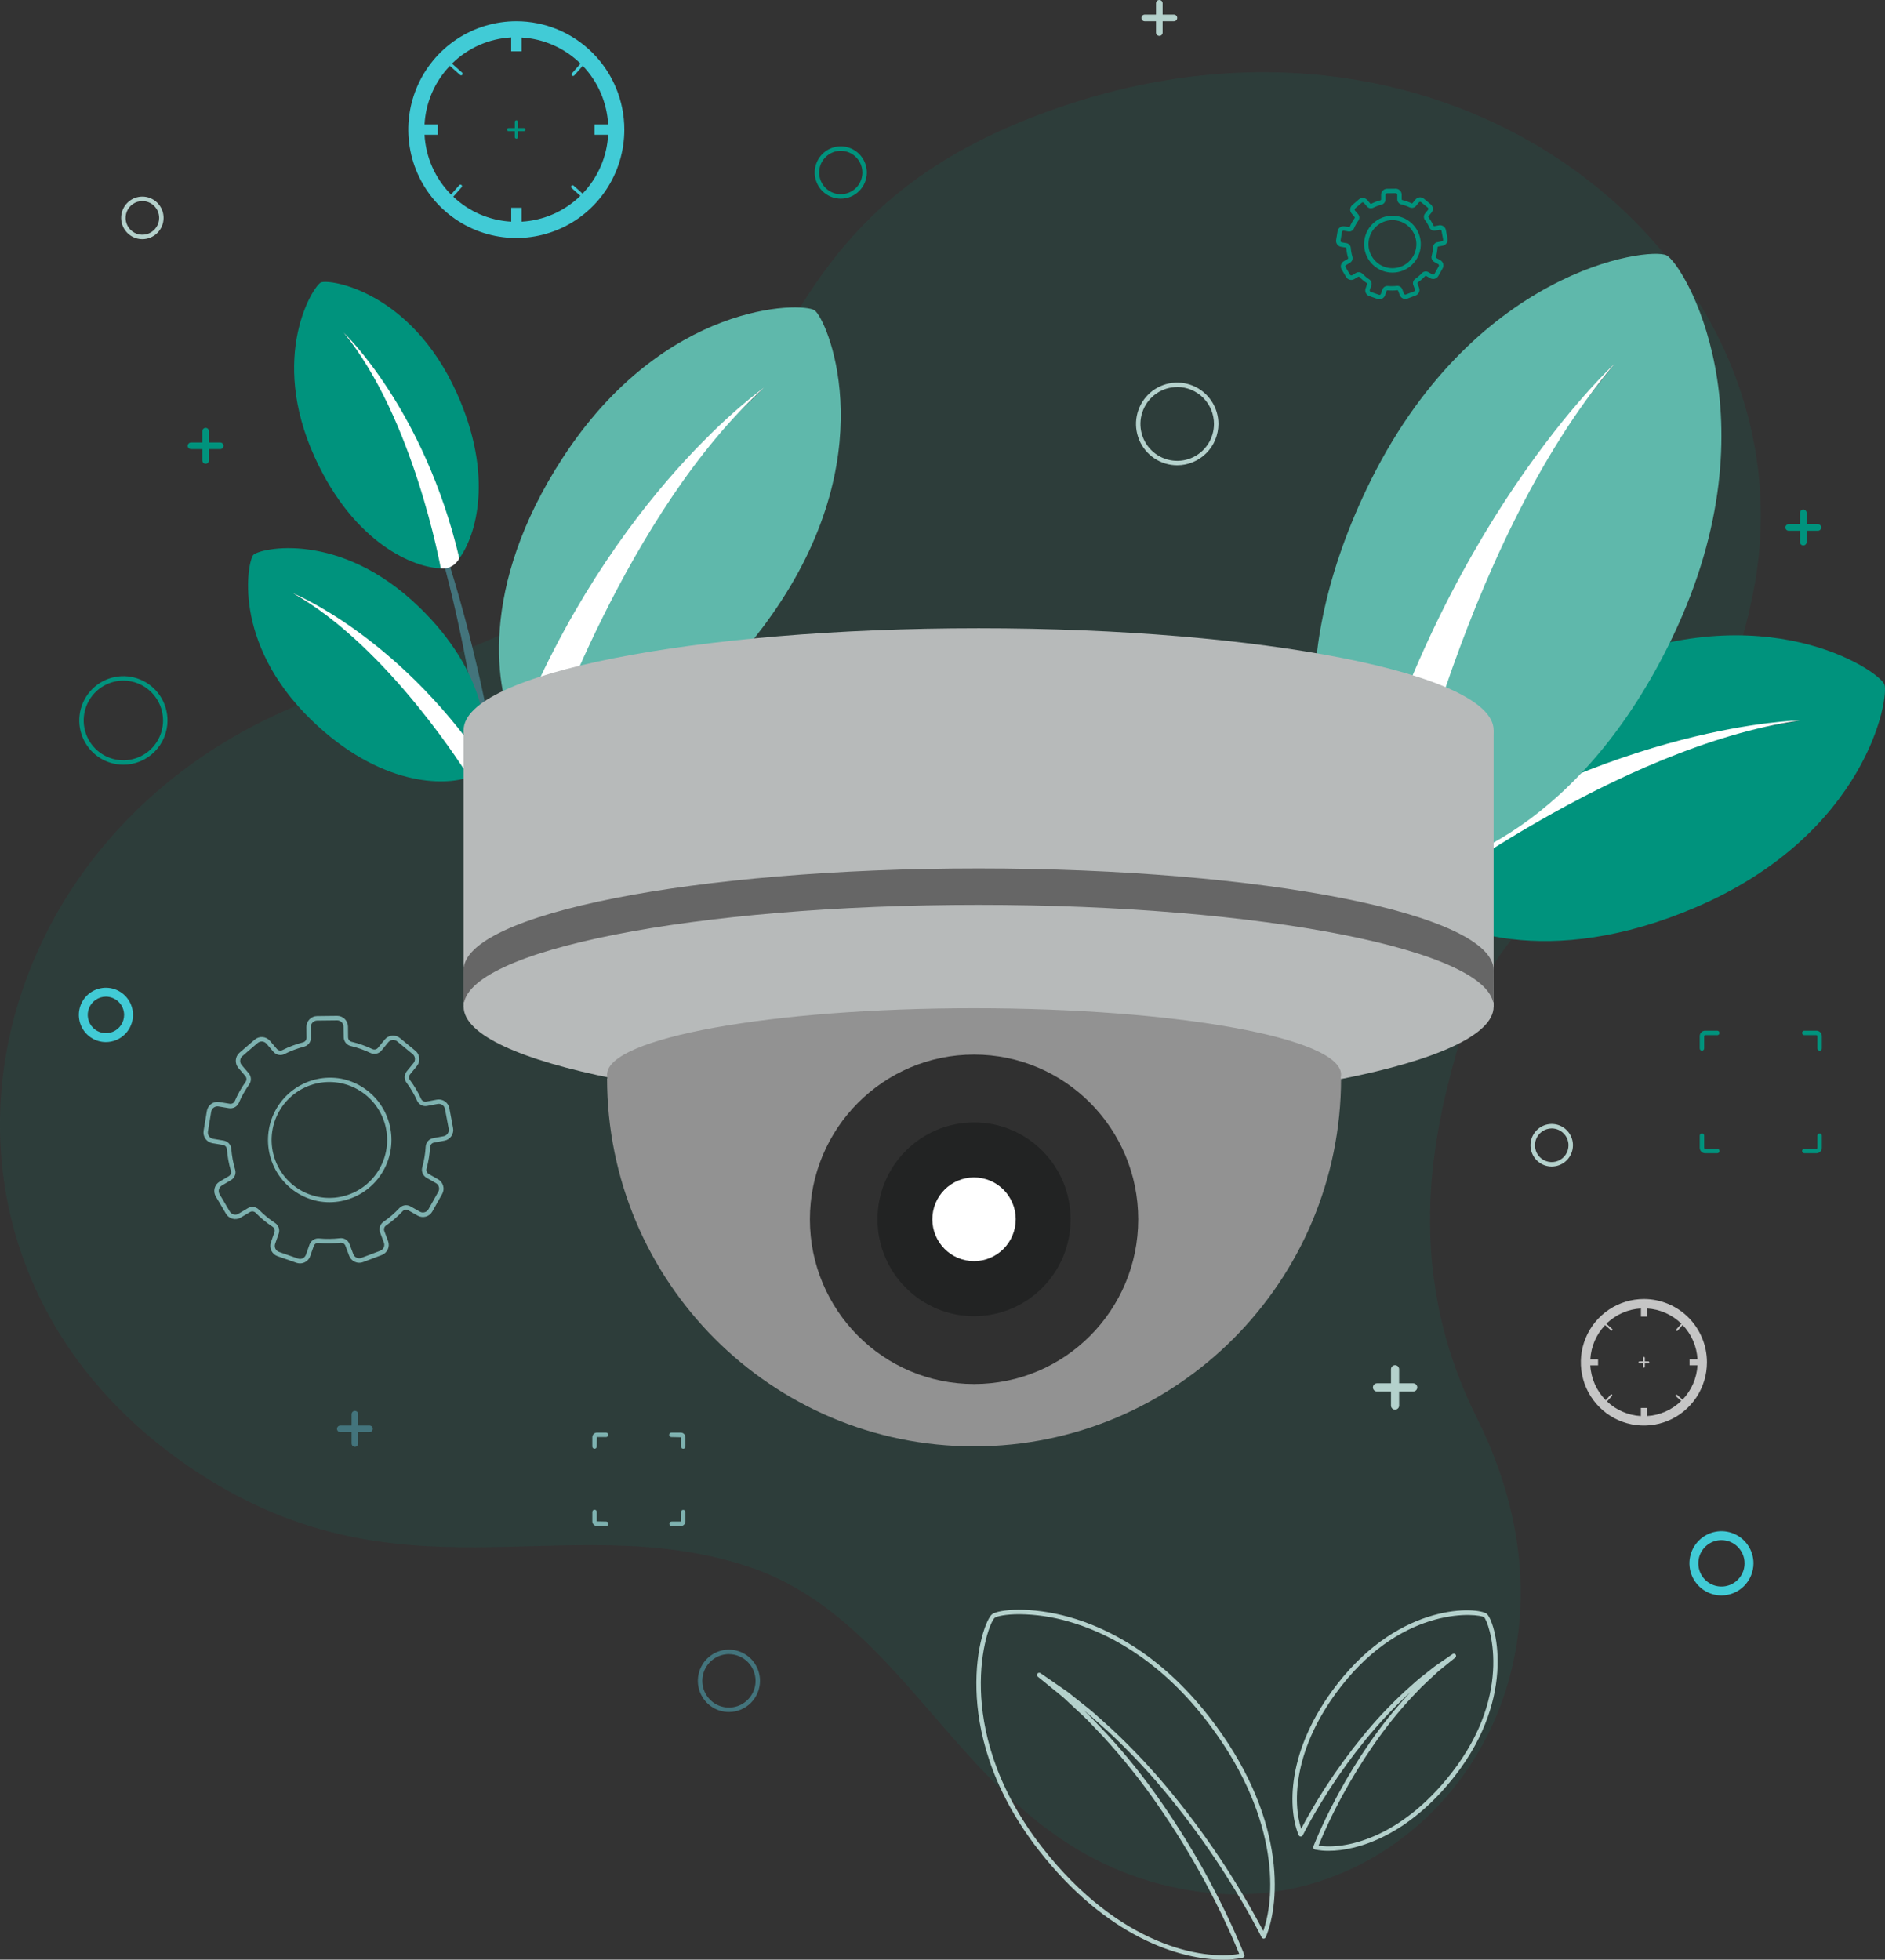 <svg width="203" height="211" viewBox="0 0 203 211" fill="none" xmlns="http://www.w3.org/2000/svg">
<rect x="0" y="0" width="203" height="211" fill="#333333" stroke="none"/>
<g clip-path="url(#clip0_1157_72563)">
<path opacity="0.11" d="M157.245 111.917C162.991 91.691 183.427 92.328 188.883 63.386C195.394 28.858 157.963 -3.255 114.494 11.425C71.026 26.105 93.128 58.997 39.307 73.49C-2.346 84.705 -14.471 134.178 20.424 157.963C42.674 173.127 60.372 162.308 80.125 168.527C99.879 174.747 104.187 200.42 129.367 203.72C152.748 206.785 173.331 181.23 159.053 152.687C150.506 135.605 154.868 120.285 157.245 111.917Z" fill="#00937D"/>
<path d="M202.926 73.675C202.282 72.162 190.028 63.872 171.569 71.773C156.258 78.33 151.566 88.655 151.071 93.546C151.446 93.293 151.82 93.044 152.208 92.796C153.049 92.245 153.9 91.713 154.756 91.193C155.611 90.672 156.481 90.174 157.34 89.665C158.2 89.156 159.089 88.695 159.962 88.209C163.478 86.324 167.094 84.633 170.794 83.143C174.48 81.651 178.266 80.417 182.122 79.451L185.02 78.781C185.989 78.576 186.972 78.44 187.945 78.266L189.407 78.021C189.896 77.951 190.391 77.917 190.882 77.864L193.827 77.579L190.917 78.101C190.433 78.192 189.947 78.265 189.467 78.372L188.033 78.722C187.083 78.971 186.124 79.18 185.183 79.458L182.377 80.343C178.671 81.616 175.032 83.072 171.544 84.842C168.049 86.579 164.651 88.507 161.366 90.615C160.554 91.154 159.735 91.68 158.93 92.229C158.126 92.778 157.323 93.327 156.543 93.906C155.104 94.94 153.667 96.044 152.339 97.14C155.807 100.208 166.708 104.503 182.604 97.7C201.055 89.799 203.503 75.033 202.926 73.675Z" fill="#00937D"/>
<path d="M151.071 93.546C151.071 93.546 150.399 95.787 152.334 97.14C152.334 97.14 174.171 80.398 193.825 77.572C193.819 77.572 173.932 77.88 151.071 93.546Z" fill="white"/>
<path d="M179.465 27.489C177.542 26.564 158.453 29.02 147.164 52.665C137.801 72.278 142.059 86.427 145.766 91.638C145.908 91.068 146.068 90.498 146.227 89.927C146.578 88.662 146.956 87.409 147.347 86.161C147.738 84.914 148.161 83.678 148.565 82.438C148.968 81.198 149.446 79.982 149.885 78.754C151.708 73.878 153.795 69.106 156.137 64.458C158.439 59.801 161.147 55.353 164.057 51.078L166.316 47.925C167.088 46.89 167.935 45.908 168.732 44.9L169.951 43.399C170.377 42.91 170.825 42.45 171.26 41.974L173.89 39.15L171.491 42.169C171.096 42.675 170.683 43.167 170.305 43.681L169.212 45.267C168.493 46.328 167.736 47.361 167.054 48.443L165.065 51.73C162.528 56.17 160.218 60.73 158.321 65.47C156.391 70.183 154.719 74.998 153.312 79.893C152.98 81.121 152.627 82.341 152.318 83.571C152.008 84.801 151.687 86.032 151.419 87.27C150.897 89.523 150.436 91.839 150.077 94.059C156.099 94.07 170.441 88.871 180.159 68.515C191.444 44.874 181.195 28.319 179.465 27.489Z" fill="#5FB8AB"/>
<path d="M145.766 91.638C145.766 91.638 147.029 94.409 150.08 94.061C150.08 94.061 157.097 58.851 173.897 39.152C173.897 39.154 154.707 56.6 145.766 91.638Z" fill="white"/>
<path d="M87.717 33.409C86.346 32.511 71.566 32.447 60.592 49.305C51.49 63.287 53.307 74.489 55.605 78.832C55.775 78.413 55.948 77.997 56.127 77.579C56.522 76.651 56.936 75.735 57.359 74.825C57.783 73.916 58.229 73.018 58.661 72.117C59.093 71.216 59.583 70.339 60.041 69.444C61.919 65.916 63.989 62.494 66.242 59.193C68.461 55.88 70.972 52.77 73.617 49.809L75.655 47.638C76.347 46.925 77.09 46.267 77.802 45.581L78.882 44.562C79.25 44.231 79.642 43.928 80.019 43.61L82.305 41.727L80.174 43.781C79.823 44.126 79.463 44.456 79.118 44.813L78.123 45.909C77.469 46.645 76.789 47.353 76.161 48.109L74.314 50.409C71.945 53.533 69.728 56.772 67.809 60.187C65.865 63.579 64.107 67.076 62.543 70.66C62.166 71.561 61.774 72.455 61.406 73.359C61.038 74.262 60.679 75.168 60.35 76.084C59.725 77.746 59.141 79.463 58.645 81.116C63.229 81.735 74.672 79.23 84.118 64.723C95.094 47.859 88.955 34.217 87.717 33.409Z" fill="#5FB8AB"/>
<path d="M55.605 78.833C55.605 78.833 56.286 81.071 58.644 81.114C58.644 81.114 67.53 55.027 82.303 41.725C82.308 41.727 65.943 53.066 55.605 78.833Z" fill="white"/>
<path d="M183.286 113.128C183.223 113.128 183.162 113.102 183.118 113.058C183.073 113.013 183.048 112.952 183.048 112.888V111.561C183.048 111.406 183.109 111.258 183.218 111.148C183.327 111.039 183.474 110.977 183.629 110.977H184.953C185.013 110.981 185.07 111.009 185.111 111.053C185.152 111.098 185.175 111.156 185.175 111.217C185.175 111.277 185.152 111.336 185.111 111.38C185.07 111.425 185.013 111.452 184.953 111.457H183.629C183.601 111.457 183.575 111.468 183.556 111.488C183.537 111.507 183.526 111.534 183.526 111.561V112.888C183.526 112.952 183.501 113.013 183.456 113.058C183.411 113.102 183.35 113.128 183.286 113.128Z" fill="#00937D"/>
<path d="M195.961 113.128C195.929 113.128 195.898 113.122 195.869 113.11C195.84 113.098 195.813 113.08 195.791 113.058C195.769 113.036 195.751 113.009 195.739 112.98C195.727 112.951 195.721 112.92 195.721 112.888V111.561C195.721 111.533 195.71 111.507 195.69 111.487C195.671 111.468 195.644 111.457 195.617 111.457H194.294C194.234 111.452 194.177 111.425 194.136 111.38C194.095 111.336 194.072 111.277 194.072 111.217C194.072 111.156 194.095 111.098 194.136 111.053C194.177 111.009 194.234 110.981 194.294 110.977H195.617C195.771 110.977 195.919 111.039 196.028 111.148C196.138 111.258 196.199 111.406 196.2 111.561V112.888C196.2 112.952 196.174 113.013 196.13 113.058C196.085 113.102 196.024 113.128 195.961 113.128Z" fill="#00937D"/>
<path d="M184.953 124.171H183.629C183.474 124.171 183.327 124.109 183.218 123.999C183.109 123.89 183.048 123.741 183.048 123.587V122.259C183.052 122.199 183.079 122.142 183.124 122.101C183.168 122.06 183.227 122.037 183.287 122.037C183.348 122.037 183.406 122.06 183.45 122.101C183.495 122.142 183.522 122.199 183.526 122.259V123.587C183.526 123.614 183.537 123.64 183.556 123.66C183.575 123.679 183.601 123.69 183.629 123.691H184.953C185.013 123.695 185.07 123.723 185.111 123.767C185.152 123.812 185.175 123.87 185.175 123.931C185.175 123.992 185.152 124.05 185.111 124.095C185.07 124.139 185.013 124.166 184.953 124.171Z" fill="#00937D"/>
<path d="M195.617 124.171H194.294C194.234 124.166 194.177 124.139 194.136 124.095C194.095 124.05 194.072 123.992 194.072 123.931C194.072 123.87 194.095 123.812 194.136 123.767C194.177 123.723 194.234 123.695 194.294 123.691H195.617C195.644 123.691 195.671 123.68 195.69 123.66C195.71 123.641 195.721 123.614 195.721 123.587V122.259C195.725 122.199 195.753 122.142 195.797 122.101C195.841 122.06 195.9 122.037 195.96 122.037C196.021 122.037 196.079 122.06 196.123 122.101C196.168 122.142 196.195 122.199 196.2 122.259V123.587C196.199 123.742 196.138 123.89 196.028 124C195.919 124.109 195.771 124.171 195.617 124.171Z" fill="#00937D"/>
<path d="M64.028 155.99C63.964 155.99 63.903 155.964 63.858 155.92C63.813 155.875 63.788 155.814 63.788 155.75V154.752C63.788 154.62 63.84 154.492 63.934 154.399C64.027 154.305 64.154 154.252 64.286 154.252H65.281C65.341 154.257 65.398 154.284 65.439 154.328C65.48 154.373 65.503 154.431 65.503 154.492C65.503 154.553 65.48 154.611 65.439 154.656C65.398 154.7 65.341 154.728 65.281 154.732H64.286L64.266 155.752C64.266 155.815 64.241 155.875 64.196 155.92C64.151 155.965 64.091 155.99 64.028 155.99Z" fill="#7EB2B0"/>
<path d="M73.576 155.99C73.513 155.99 73.452 155.965 73.407 155.92C73.363 155.875 73.338 155.814 73.338 155.751V154.753L72.322 154.733C72.289 154.736 72.255 154.731 72.224 154.72C72.193 154.709 72.164 154.692 72.14 154.67C72.116 154.647 72.096 154.62 72.083 154.589C72.07 154.559 72.063 154.526 72.063 154.493C72.063 154.46 72.07 154.427 72.083 154.396C72.096 154.366 72.116 154.339 72.14 154.316C72.164 154.294 72.193 154.276 72.224 154.265C72.255 154.254 72.289 154.25 72.322 154.253H73.316C73.448 154.253 73.575 154.306 73.668 154.4C73.761 154.494 73.814 154.621 73.814 154.753V155.751C73.814 155.814 73.789 155.875 73.744 155.92C73.7 155.965 73.639 155.99 73.576 155.99Z" fill="#7EB2B0"/>
<path d="M65.282 164.311H64.288C64.156 164.311 64.029 164.258 63.936 164.165C63.842 164.071 63.789 163.944 63.789 163.812V162.814C63.786 162.781 63.791 162.748 63.802 162.716C63.813 162.685 63.83 162.656 63.852 162.632C63.875 162.608 63.902 162.588 63.932 162.575C63.963 162.562 63.995 162.555 64.028 162.555C64.062 162.555 64.094 162.562 64.125 162.575C64.155 162.588 64.182 162.608 64.205 162.632C64.227 162.656 64.244 162.685 64.255 162.716C64.266 162.748 64.27 162.781 64.268 162.814V163.812L65.284 163.832C65.347 163.832 65.408 163.857 65.453 163.902C65.497 163.947 65.523 164.008 65.523 164.071C65.523 164.135 65.497 164.196 65.453 164.241C65.408 164.286 65.347 164.311 65.284 164.311H65.282Z" fill="#7EB2B0"/>
<path d="M73.318 164.31H72.323C72.26 164.31 72.199 164.285 72.154 164.24C72.109 164.195 72.084 164.134 72.084 164.07C72.084 164.007 72.109 163.946 72.154 163.901C72.199 163.856 72.26 163.831 72.323 163.831H73.318L73.338 162.812C73.338 162.748 73.363 162.687 73.407 162.642C73.452 162.597 73.513 162.572 73.576 162.572C73.639 162.572 73.7 162.597 73.745 162.642C73.79 162.687 73.815 162.748 73.815 162.812V163.81C73.815 163.875 73.802 163.94 73.778 164.001C73.752 164.062 73.716 164.117 73.67 164.163C73.624 164.21 73.569 164.247 73.508 164.272C73.448 164.297 73.383 164.31 73.318 164.31Z" fill="#7EB2B0"/>
<path d="M44.118 49.092C47.515 58.164 49.716 67.611 51.222 77.137C52.729 86.664 53.527 96.299 53.985 105.932C54.269 109.101 56.684 108.257 56.542 105.754C55.654 96.082 54.411 86.429 52.486 76.906C50.56 67.384 47.912 58.001 44.118 49.092Z" fill="#43747C"/>
<path d="M34.555 30.415C35.446 30.007 44.178 31.295 49.154 42.233C53.274 51.304 51.211 57.755 49.468 60.113C49.404 59.85 49.338 59.589 49.27 59.326C49.12 58.743 48.958 58.165 48.788 57.59C48.619 57.014 48.436 56.449 48.261 55.879C48.087 55.309 47.878 54.739 47.693 54.18C46.898 51.929 45.98 49.723 44.945 47.572C43.917 45.426 42.741 43.353 41.427 41.37L40.418 39.905C40.072 39.424 39.693 38.967 39.332 38.498L38.787 37.799C38.598 37.571 38.393 37.356 38.198 37.135L37.016 35.818L38.09 37.222C38.268 37.457 38.453 37.685 38.622 37.926L39.109 38.662C39.43 39.155 39.769 39.635 40.072 40.137L40.955 41.661C42.092 43.708 43.087 45.832 43.932 48.017C44.774 50.191 45.498 52.408 46.102 54.66C46.244 55.23 46.396 55.789 46.528 56.355C46.66 56.921 46.796 57.495 46.908 58.066C47.129 59.103 47.321 60.17 47.467 61.19C44.706 61.145 38.174 58.639 33.89 49.223C28.914 38.285 33.755 30.782 34.555 30.415Z" fill="#00937D"/>
<path d="M49.468 60.112C49.468 60.112 48.865 61.372 47.468 61.188C47.468 61.188 44.547 44.988 37.011 35.815C37.011 35.81 45.658 43.968 49.468 60.112Z" fill="white"/>
<path d="M27.287 59.744C27.968 59.038 36.566 57.035 45.178 65.402C52.321 72.337 52.739 79.101 51.974 81.937C51.819 81.715 51.663 81.497 51.504 81.277C51.151 80.788 50.793 80.311 50.424 79.836C50.054 79.362 49.679 78.9 49.309 78.431C48.938 77.962 48.538 77.516 48.156 77.058C46.597 75.252 44.94 73.533 43.194 71.908C41.456 70.286 39.608 68.787 37.663 67.422L36.189 66.424C35.693 66.102 35.173 65.815 34.667 65.51L33.904 65.065C33.647 64.923 33.379 64.797 33.116 64.662L31.536 63.869L33.048 64.78C33.298 64.934 33.553 65.078 33.798 65.24L34.52 65.748C34.997 66.089 35.487 66.411 35.953 66.767L37.329 67.864C39.133 69.353 40.831 70.966 42.413 72.692C43.992 74.41 45.476 76.213 46.859 78.093C47.197 78.568 47.542 79.035 47.873 79.518C48.205 80.002 48.535 80.475 48.848 80.965C49.431 81.85 49.998 82.771 50.505 83.674C47.917 84.642 40.924 84.7 33.511 77.503C24.899 69.136 26.676 60.378 27.287 59.744Z" fill="#00937D"/>
<path d="M51.974 81.934C51.974 81.934 51.872 83.329 50.505 83.668C50.505 83.668 41.891 69.654 31.536 63.869C31.536 63.869 42.561 68.301 51.974 81.934Z" fill="white"/>
<path d="M131.687 211.001C127.112 211.001 119.183 208.606 111.864 199.217C106.536 192.387 105.277 186.082 105.159 181.997C105.017 177.28 106.296 174.235 106.83 173.818C107.502 173.291 110.965 172.932 115.186 174.124C119.087 175.227 124.848 177.972 130.197 184.823C138.474 195.435 137.928 204.756 136.307 208.592C136.289 208.634 136.259 208.669 136.222 208.694C136.184 208.72 136.14 208.734 136.095 208.735C136.05 208.735 136.005 208.724 135.966 208.701C135.927 208.678 135.895 208.645 135.873 208.605C135.707 208.279 135.539 207.956 135.366 207.631C135.019 206.977 134.633 206.279 134.184 205.493C133.925 205.028 133.654 204.577 133.382 204.126C133.235 203.882 133.089 203.638 132.945 203.393C132.672 202.947 132.391 202.502 132.108 202.058L131.652 201.336C129.894 198.624 127.99 196.009 125.948 193.505C123.917 191.004 121.715 188.648 119.357 186.454L117.556 184.85C117.285 184.615 116.999 184.384 116.715 184.159C116.981 184.406 117.247 184.659 117.504 184.919L119.156 186.654C121.316 189.006 123.31 191.506 125.124 194.136C126.934 196.752 128.601 199.464 130.117 202.262C130.252 202.52 130.387 202.773 130.522 203.028C130.758 203.475 130.994 203.919 131.223 204.37C131.348 204.628 131.474 204.879 131.599 205.131C131.828 205.587 132.057 206.045 132.268 206.508C132.906 207.845 133.489 209.179 134.001 210.47C134.013 210.502 134.018 210.537 134.016 210.571C134.014 210.606 134.005 210.64 133.989 210.67C133.973 210.701 133.95 210.728 133.923 210.749C133.895 210.77 133.864 210.785 133.83 210.793C133.125 210.94 132.407 211.009 131.687 211.001ZM109.775 173.808C108.299 173.808 107.341 174.027 107.125 174.196C106.722 174.513 105.507 177.458 105.638 181.982C105.753 185.997 106.993 192.193 112.241 198.92C120.549 209.572 129.576 211.08 133.452 210.377C132.97 209.181 132.428 207.954 131.838 206.709C131.626 206.247 131.4 205.795 131.174 205.343C131.048 205.09 130.922 204.836 130.796 204.581C130.572 204.137 130.337 203.694 130.103 203.251C129.967 202.995 129.832 202.74 129.698 202.484C128.188 199.703 126.528 197.007 124.725 194.408C122.925 191.797 120.945 189.316 118.8 186.982L117.154 185.254C116.8 184.893 116.417 184.541 116.046 184.199C115.838 184.007 115.63 183.816 115.425 183.62L114.548 182.805C114.364 182.642 114.167 182.484 113.97 182.324C113.859 182.235 113.745 182.145 113.635 182.052L111.772 180.541C111.721 180.503 111.687 180.447 111.678 180.384C111.668 180.321 111.684 180.257 111.722 180.206C111.76 180.155 111.816 180.121 111.879 180.112C111.941 180.102 112.005 180.118 112.056 180.156L114.035 181.52L114.381 181.759C114.599 181.908 114.82 182.058 115.03 182.216L115.979 182.969C116.199 183.147 116.421 183.322 116.644 183.498C117.049 183.816 117.467 184.146 117.865 184.496L119.666 186.112C122.042 188.321 124.26 190.695 126.305 193.215C128.359 195.734 130.274 198.363 132.041 201.091L132.497 201.812C132.781 202.26 133.066 202.706 133.34 203.16C133.482 203.406 133.624 203.649 133.777 203.891C134.052 204.346 134.327 204.803 134.586 205.269C135.035 206.053 135.424 206.756 135.774 207.408C135.863 207.577 135.953 207.745 136.041 207.915C137.462 203.914 137.617 195.124 129.81 185.117C124.553 178.374 118.879 175.667 115.048 174.585C113.334 174.088 111.56 173.827 109.775 173.808Z" fill="#B4D1CC"/>
<path d="M143.089 199.283C142.592 199.289 142.096 199.241 141.61 199.141C141.576 199.133 141.544 199.118 141.517 199.097C141.489 199.075 141.467 199.049 141.451 199.018C141.435 198.987 141.425 198.953 141.423 198.919C141.421 198.884 141.427 198.85 141.439 198.817C141.791 197.931 142.191 197.018 142.625 196.109C142.768 195.795 142.925 195.484 143.082 195.172C143.168 195 143.254 194.827 143.339 194.653C143.499 194.334 143.666 194.022 143.83 193.71L144.093 193.211C145.129 191.297 146.267 189.441 147.503 187.651C148.743 185.853 150.107 184.144 151.584 182.536L151.896 182.209L151.557 182.512C149.952 184.006 148.452 185.611 147.069 187.315C145.675 189.025 144.376 190.809 143.175 192.66L142.86 193.161C142.67 193.46 142.478 193.761 142.292 194.065C142.195 194.23 142.094 194.397 141.995 194.563C141.808 194.87 141.624 195.178 141.45 195.491C141.166 195.975 140.902 196.458 140.642 196.948C140.524 197.171 140.409 197.392 140.295 197.614C140.274 197.654 140.242 197.687 140.202 197.71C140.163 197.733 140.119 197.745 140.074 197.744C140.028 197.742 139.985 197.728 139.947 197.703C139.91 197.678 139.88 197.643 139.862 197.601C138.745 194.965 138.367 188.565 144.042 181.291C150.978 172.4 159.206 173.054 160.107 173.761C160.972 174.441 163.494 182.481 156.683 191.215C151.67 197.637 146.233 199.283 143.089 199.283ZM141.992 198.723C144.669 199.162 150.725 198.076 156.313 190.91C163.18 182.107 160.277 174.501 159.82 174.13C159.358 173.767 151.348 172.705 144.427 181.577C139.221 188.251 139.214 194.122 140.126 196.91L140.228 196.717C140.491 196.223 140.764 195.734 141.041 195.249C141.217 194.933 141.405 194.622 141.592 194.31C141.693 194.143 141.793 193.978 141.891 193.811C142.078 193.501 142.27 193.199 142.459 192.897L142.776 192.397C143.986 190.53 145.297 188.73 146.702 187.007C148.1 185.287 149.616 183.667 151.239 182.16L152.471 181.054C152.744 180.817 153.024 180.596 153.304 180.375C153.459 180.254 153.611 180.135 153.763 180.012L154.409 179.499C154.551 179.386 154.709 179.284 154.86 179.181L156.447 178.086C156.498 178.056 156.558 178.046 156.616 178.058C156.674 178.07 156.726 178.103 156.761 178.151C156.796 178.198 156.812 178.257 156.807 178.317C156.801 178.376 156.774 178.431 156.731 178.471L155.239 179.676C155.097 179.784 154.969 179.892 154.84 180.008L154.244 180.561C154.102 180.693 153.96 180.826 153.818 180.957C153.564 181.194 153.308 181.429 153.064 181.67L151.941 182.85C150.48 184.44 149.131 186.13 147.906 187.909C146.677 189.683 145.545 191.523 144.517 193.42L144.254 193.919C144.089 194.23 143.926 194.539 143.766 194.851C143.683 195.024 143.596 195.198 143.509 195.372C143.356 195.678 143.202 195.986 143.059 196.297C142.671 197.119 142.313 197.93 141.996 198.723H141.992Z" fill="#B4D1CC"/>
<path d="M105.389 89.576C136.019 89.576 160.85 84.667 160.85 78.612C160.85 72.556 136.019 67.647 105.389 67.647C74.759 67.647 49.928 72.556 49.928 78.612C49.928 84.667 74.759 89.576 105.389 89.576Z" fill="#B7BABA"/>
<path d="M160.85 78.611H49.927V108.396H160.85V78.611Z" fill="#B7BABA"/>
<path d="M160.85 104.467C160.85 98.412 136.02 93.504 105.389 93.504C74.758 93.504 49.921 98.412 49.921 104.467V107.904H52.716C60.012 112.276 80.827 115.432 105.383 115.432C129.94 115.432 150.754 112.276 158.049 107.904H160.844L160.85 104.467Z" fill="#666666"/>
<path d="M105.389 119.36C136.019 119.36 160.85 114.45 160.85 108.395C160.85 102.339 136.019 97.43 105.389 97.43C74.759 97.43 49.928 102.339 49.928 108.395C49.928 114.45 74.759 119.36 105.389 119.36Z" fill="#B7BABA"/>
<path d="M144.423 115.7C144.423 111.757 126.728 108.559 104.899 108.559C83.069 108.559 65.375 111.757 65.375 115.7C65.376 115.83 65.395 115.958 65.432 116.082H65.375C65.375 137.981 83.071 155.734 104.899 155.734C126.727 155.734 144.423 137.981 144.423 116.082H144.366C144.403 115.958 144.422 115.83 144.423 115.7Z" fill="#929292"/>
<path d="M104.899 149.023C114.663 149.023 122.578 141.082 122.578 131.287C122.578 121.492 114.663 113.551 104.899 113.551C95.135 113.551 87.22 121.492 87.22 131.287C87.22 141.082 95.135 149.023 104.899 149.023Z" fill="#303030"/>
<path d="M104.899 141.716C110.641 141.716 115.296 137.046 115.296 131.286C115.296 125.525 110.641 120.855 104.899 120.855C99.157 120.855 94.502 125.525 94.502 131.286C94.502 137.046 99.157 141.716 104.899 141.716Z" fill="#222323"/>
<path d="M109.302 132.155C109.782 129.714 108.198 127.345 105.765 126.864C103.332 126.383 100.971 127.972 100.491 130.412C100.012 132.853 101.595 135.222 104.028 135.703C106.461 136.184 108.822 134.596 109.302 132.155Z" fill="white"/>
<path d="M55.605 2.289C53.304 2.289 51.055 2.973 49.142 4.255C47.229 5.537 45.738 7.359 44.857 9.492C43.977 11.624 43.746 13.97 44.195 16.234C44.644 18.498 45.751 20.577 47.378 22.209C49.005 23.841 51.077 24.953 53.333 25.403C55.59 25.853 57.929 25.622 60.054 24.739C62.179 23.856 63.996 22.36 65.274 20.441C66.552 18.522 67.235 16.266 67.235 13.958C67.235 10.864 66.01 7.896 63.828 5.707C61.647 3.519 58.689 2.289 55.605 2.289ZM62.737 20.846L61.763 19.98C61.729 19.954 61.687 19.943 61.645 19.947C61.603 19.951 61.565 19.971 61.537 20.003C61.509 20.034 61.494 20.075 61.495 20.117C61.495 20.16 61.512 20.2 61.541 20.23L62.502 21.086C60.796 22.749 58.548 23.737 56.173 23.868V22.372H55.055V23.868C52.722 23.742 50.511 22.789 48.814 21.178L49.723 20.148C49.749 20.114 49.76 20.072 49.756 20.03C49.752 19.988 49.732 19.949 49.7 19.921C49.669 19.893 49.628 19.878 49.586 19.879C49.544 19.88 49.504 19.896 49.473 19.925L48.572 20.945C46.867 19.224 45.852 16.935 45.719 14.513H47.154V13.391H45.719C45.849 11.032 46.817 8.797 48.446 7.092L49.546 8.069C49.576 8.097 49.616 8.112 49.657 8.112C49.691 8.112 49.724 8.102 49.751 8.082C49.779 8.063 49.801 8.035 49.813 8.004C49.825 7.972 49.827 7.937 49.819 7.904C49.811 7.871 49.793 7.841 49.767 7.819L48.676 6.849C50.389 5.163 52.655 4.161 55.05 4.031V5.525H56.173V4.042C58.556 4.178 60.81 5.176 62.516 6.851L61.591 7.903C61.576 7.919 61.565 7.938 61.558 7.959C61.55 7.98 61.547 8.002 61.549 8.024C61.55 8.046 61.556 8.068 61.565 8.087C61.575 8.107 61.589 8.125 61.605 8.139C61.639 8.168 61.682 8.183 61.726 8.18C61.77 8.178 61.811 8.158 61.841 8.125L62.757 7.086C64.391 8.792 65.362 11.03 65.493 13.392H64.023V14.514H65.493C65.362 16.888 64.384 19.136 62.737 20.846Z" fill="#41CBD6"/>
<path d="M56.431 13.79H55.775V13.133C55.777 13.11 55.775 13.086 55.767 13.064C55.76 13.042 55.748 13.021 55.732 13.004C55.716 12.987 55.697 12.973 55.676 12.963C55.654 12.954 55.631 12.949 55.608 12.949C55.585 12.949 55.562 12.954 55.54 12.963C55.519 12.973 55.5 12.987 55.484 13.004C55.468 13.021 55.457 13.042 55.449 13.064C55.442 13.086 55.439 13.11 55.441 13.133V13.79H54.786C54.763 13.788 54.739 13.791 54.717 13.798C54.695 13.806 54.675 13.818 54.658 13.833C54.641 13.849 54.627 13.868 54.617 13.89C54.608 13.911 54.603 13.934 54.603 13.958C54.603 13.981 54.608 14.004 54.617 14.025C54.627 14.047 54.641 14.066 54.658 14.082C54.675 14.098 54.695 14.11 54.717 14.117C54.739 14.124 54.763 14.127 54.786 14.125H55.441V14.784C55.445 14.825 55.464 14.864 55.495 14.892C55.526 14.921 55.566 14.936 55.608 14.936C55.65 14.936 55.69 14.921 55.721 14.892C55.752 14.864 55.771 14.825 55.775 14.784V14.125H56.431C56.473 14.121 56.512 14.102 56.54 14.071C56.568 14.04 56.584 13.999 56.584 13.958C56.584 13.916 56.568 13.875 56.54 13.844C56.512 13.813 56.473 13.794 56.431 13.79Z" fill="#00937D"/>
<path d="M177.036 139.869C175.692 139.869 174.379 140.268 173.262 141.017C172.146 141.765 171.275 142.829 170.761 144.074C170.247 145.319 170.112 146.689 170.374 148.01C170.636 149.332 171.283 150.546 172.233 151.499C173.182 152.452 174.392 153.1 175.71 153.363C177.027 153.626 178.393 153.491 179.633 152.975C180.874 152.459 181.935 151.586 182.681 150.466C183.427 149.345 183.825 148.028 183.825 146.68C183.825 144.874 183.109 143.141 181.836 141.864C180.563 140.587 178.836 139.869 177.036 139.869ZM181.197 150.703L180.629 150.198C180.62 150.188 180.609 150.18 180.597 150.175C180.585 150.169 180.571 150.166 180.558 150.166C180.545 150.166 180.531 150.169 180.519 150.175C180.507 150.18 180.496 150.188 180.487 150.198C180.477 150.207 180.469 150.218 180.464 150.231C180.459 150.243 180.456 150.256 180.456 150.27C180.456 150.283 180.459 150.296 180.464 150.309C180.469 150.321 180.477 150.332 180.487 150.341L181.055 150.84C180.06 151.811 178.748 152.389 177.361 152.468V151.594H176.709V152.468C175.348 152.394 174.057 151.839 173.066 150.9L173.596 150.298C173.606 150.289 173.614 150.278 173.62 150.266C173.625 150.253 173.628 150.24 173.628 150.226C173.628 150.213 173.626 150.199 173.62 150.187C173.615 150.174 173.607 150.163 173.597 150.154C173.587 150.145 173.575 150.138 173.562 150.133C173.549 150.129 173.535 150.128 173.522 150.129C173.508 150.13 173.495 150.135 173.483 150.141C173.472 150.148 173.461 150.157 173.453 150.168L172.928 150.763C171.932 149.759 171.339 148.422 171.261 147.008H172.099V146.354H171.267C171.343 144.976 171.908 143.672 172.86 142.676L173.502 143.246C173.52 143.262 173.543 143.272 173.567 143.272C173.587 143.271 173.606 143.265 173.622 143.254C173.638 143.242 173.65 143.226 173.657 143.208C173.664 143.19 173.665 143.17 173.66 143.15C173.656 143.131 173.646 143.114 173.631 143.101L172.995 142.531C173.994 141.546 175.317 140.961 176.716 140.886V141.758H177.368V140.887C178.759 140.966 180.075 141.549 181.071 142.526L180.527 143.142C180.515 143.156 180.507 143.174 180.504 143.193C180.502 143.211 180.505 143.23 180.512 143.247C180.52 143.265 180.532 143.279 180.548 143.289C180.564 143.3 180.582 143.306 180.601 143.306C180.615 143.306 180.628 143.303 180.641 143.297C180.653 143.291 180.664 143.283 180.673 143.272L181.209 142.666C182.163 143.662 182.729 144.969 182.806 146.348H181.953V147.002H182.806C182.731 148.389 182.16 149.703 181.197 150.702V150.703Z" fill="#C5C5C5"/>
<path d="M177.519 146.583H177.137V146.198C177.137 146.172 177.126 146.147 177.108 146.128C177.089 146.11 177.065 146.1 177.039 146.1C177.013 146.1 176.988 146.11 176.969 146.128C176.951 146.147 176.94 146.172 176.94 146.198V146.583H176.558C176.545 146.583 176.533 146.585 176.521 146.59C176.509 146.595 176.498 146.602 176.489 146.611C176.48 146.62 176.473 146.631 176.468 146.642C176.463 146.654 176.46 146.667 176.46 146.68C176.46 146.706 176.471 146.731 176.489 146.749C176.507 146.768 176.532 146.778 176.558 146.778H176.94V147.163C176.94 147.189 176.951 147.214 176.969 147.233C176.988 147.251 177.013 147.261 177.039 147.261C177.065 147.261 177.089 147.251 177.108 147.233C177.126 147.214 177.137 147.189 177.137 147.163V146.778H177.519C177.545 146.778 177.57 146.768 177.588 146.749C177.606 146.731 177.617 146.706 177.617 146.68C177.617 146.667 177.614 146.654 177.609 146.642C177.604 146.631 177.597 146.62 177.588 146.611C177.579 146.602 177.568 146.595 177.556 146.59C177.544 146.585 177.532 146.583 177.519 146.583Z" fill="#C5C5C5"/>
<path d="M13.287 82.338C12.347 82.338 11.428 82.059 10.647 81.535C9.866 81.011 9.257 80.267 8.897 79.396C8.537 78.525 8.443 77.566 8.627 76.642C8.81 75.717 9.263 74.868 9.927 74.201C10.592 73.534 11.438 73.08 12.36 72.896C13.282 72.712 14.237 72.807 15.105 73.168C15.973 73.528 16.716 74.139 17.238 74.923C17.76 75.707 18.038 76.629 18.038 77.572C18.037 78.835 17.536 80.047 16.645 80.941C15.754 81.834 14.547 82.337 13.287 82.338ZM13.287 73.285C12.441 73.285 11.615 73.536 10.912 74.007C10.209 74.478 9.661 75.148 9.337 75.931C9.013 76.715 8.929 77.577 9.093 78.409C9.258 79.241 9.665 80.005 10.263 80.605C10.861 81.205 11.623 81.613 12.452 81.779C13.281 81.944 14.141 81.859 14.922 81.534C15.703 81.21 16.37 80.66 16.84 79.954C17.309 79.249 17.56 78.42 17.56 77.572C17.558 76.435 17.108 75.345 16.307 74.542C15.506 73.738 14.42 73.286 13.287 73.285Z" fill="#00937D"/>
<path d="M90.545 21.39C89.99 21.39 89.447 21.225 88.986 20.916C88.524 20.607 88.165 20.167 87.952 19.652C87.74 19.138 87.684 18.572 87.792 18.026C87.901 17.48 88.168 16.978 88.561 16.584C88.953 16.191 89.453 15.922 89.997 15.814C90.542 15.705 91.106 15.761 91.619 15.974C92.132 16.187 92.57 16.548 92.878 17.011C93.186 17.474 93.351 18.018 93.351 18.575C93.35 19.322 93.055 20.037 92.528 20.565C92.002 21.093 91.289 21.39 90.545 21.39ZM90.545 16.242C90.084 16.242 89.634 16.379 89.252 16.635C88.869 16.892 88.57 17.257 88.394 17.683C88.218 18.11 88.172 18.58 88.262 19.033C88.352 19.486 88.574 19.902 88.9 20.228C89.225 20.555 89.64 20.777 90.092 20.867C90.543 20.957 91.011 20.91 91.436 20.733C91.862 20.556 92.225 20.257 92.481 19.873C92.736 19.489 92.873 19.037 92.872 18.575C92.871 17.956 92.626 17.363 92.189 16.926C91.753 16.488 91.162 16.242 90.545 16.242Z" fill="#00937D"/>
<path d="M126.777 50.097C125.899 50.097 125.041 49.836 124.311 49.347C123.582 48.858 123.013 48.162 122.677 47.349C122.341 46.535 122.253 45.64 122.424 44.777C122.596 43.913 123.018 43.12 123.639 42.497C124.259 41.875 125.05 41.451 125.911 41.279C126.772 41.107 127.664 41.195 128.475 41.532C129.286 41.869 129.979 42.44 130.466 43.172C130.954 43.904 131.214 44.765 131.214 45.645C131.213 46.825 130.745 47.957 129.913 48.791C129.081 49.626 127.953 50.096 126.777 50.097ZM126.777 41.674C125.993 41.673 125.227 41.906 124.576 42.343C123.925 42.779 123.417 43.4 123.117 44.126C122.817 44.852 122.738 45.651 122.891 46.421C123.044 47.192 123.421 47.9 123.975 48.456C124.529 49.012 125.235 49.39 126.003 49.543C126.771 49.697 127.568 49.618 128.291 49.317C129.015 49.016 129.633 48.507 130.068 47.853C130.504 47.199 130.736 46.431 130.735 45.645C130.736 45.123 130.634 44.606 130.435 44.124C130.236 43.642 129.945 43.203 129.577 42.834C129.209 42.465 128.773 42.172 128.292 41.972C127.812 41.772 127.297 41.668 126.777 41.668V41.674Z" fill="#B4D1CC"/>
<path d="M167.108 125.606C166.656 125.606 166.214 125.471 165.838 125.22C165.463 124.968 165.17 124.61 164.997 124.191C164.824 123.772 164.779 123.311 164.867 122.866C164.955 122.422 165.173 122.013 165.492 121.693C165.812 121.372 166.219 121.154 166.662 121.066C167.105 120.977 167.565 121.022 167.982 121.196C168.4 121.369 168.757 121.663 169.008 122.04C169.259 122.417 169.393 122.86 169.393 123.314C169.392 123.921 169.151 124.504 168.723 124.934C168.294 125.363 167.714 125.605 167.108 125.606ZM167.108 121.503C166.751 121.503 166.401 121.61 166.104 121.809C165.807 122.008 165.576 122.291 165.439 122.622C165.303 122.953 165.267 123.318 165.337 123.669C165.406 124.021 165.579 124.343 165.831 124.597C166.084 124.85 166.406 125.023 166.756 125.092C167.107 125.162 167.47 125.126 167.8 124.989C168.13 124.851 168.412 124.619 168.61 124.321C168.808 124.023 168.914 123.672 168.914 123.314C168.913 122.834 168.722 122.373 168.384 122.034C168.045 121.694 167.586 121.504 167.108 121.503Z" fill="#B4D1CC"/>
<path d="M15.332 25.752C14.88 25.752 14.438 25.618 14.062 25.366C13.686 25.114 13.393 24.756 13.22 24.337C13.048 23.918 13.002 23.457 13.091 23.012C13.179 22.568 13.397 22.159 13.716 21.839C14.036 21.518 14.443 21.3 14.887 21.212C15.33 21.124 15.79 21.169 16.207 21.343C16.624 21.517 16.981 21.811 17.232 22.188C17.483 22.565 17.617 23.008 17.616 23.462C17.616 24.069 17.375 24.652 16.946 25.081C16.518 25.511 15.937 25.752 15.332 25.752ZM15.332 21.65C14.974 21.65 14.625 21.756 14.328 21.955C14.031 22.154 13.8 22.437 13.663 22.768C13.526 23.099 13.491 23.464 13.56 23.815C13.63 24.166 13.802 24.489 14.055 24.743C14.307 24.996 14.629 25.169 14.979 25.239C15.33 25.308 15.693 25.273 16.023 25.136C16.353 24.998 16.635 24.766 16.833 24.468C17.032 24.17 17.138 23.82 17.138 23.462C17.137 22.981 16.947 22.521 16.608 22.181C16.27 21.841 15.81 21.65 15.332 21.65Z" fill="#B4D1CC"/>
<path d="M78.501 184.337C77.839 184.337 77.192 184.141 76.641 183.772C76.091 183.403 75.662 182.879 75.408 182.265C75.155 181.652 75.089 180.977 75.218 180.326C75.347 179.674 75.665 179.076 76.133 178.606C76.602 178.137 77.198 177.817 77.847 177.687C78.496 177.558 79.169 177.625 79.781 177.879C80.392 178.133 80.915 178.564 81.283 179.116C81.65 179.668 81.846 180.317 81.846 180.982C81.845 181.871 81.492 182.724 80.865 183.353C80.238 183.982 79.388 184.336 78.501 184.337ZM78.501 178.105C77.934 178.105 77.379 178.273 76.908 178.589C76.436 178.905 76.068 179.354 75.851 179.88C75.634 180.405 75.577 180.984 75.687 181.542C75.798 182.1 76.071 182.613 76.472 183.015C76.873 183.418 77.383 183.692 77.94 183.803C78.496 183.914 79.073 183.857 79.597 183.639C80.121 183.422 80.569 183.053 80.884 182.58C81.199 182.107 81.367 181.551 81.367 180.982C81.366 180.22 81.063 179.489 80.526 178.951C79.989 178.412 79.261 178.109 78.501 178.108V178.105Z" fill="#43747C"/>
<path d="M185.386 171.787C184.704 171.787 184.038 171.584 183.471 171.204C182.903 170.823 182.461 170.283 182.2 169.651C181.939 169.019 181.871 168.323 182.004 167.652C182.137 166.981 182.466 166.364 182.948 165.881C183.43 165.397 184.045 165.067 184.714 164.934C185.383 164.8 186.076 164.869 186.706 165.131C187.336 165.392 187.875 165.836 188.254 166.405C188.633 166.974 188.835 167.643 188.835 168.327C188.834 169.244 188.47 170.123 187.824 170.772C187.177 171.421 186.301 171.785 185.386 171.787ZM185.386 165.829C184.894 165.829 184.412 165.976 184.002 166.251C183.593 166.525 183.274 166.916 183.085 167.372C182.897 167.829 182.847 168.332 182.944 168.816C183.04 169.301 183.277 169.746 183.626 170.096C183.974 170.445 184.418 170.683 184.901 170.779C185.385 170.876 185.885 170.826 186.341 170.637C186.796 170.447 187.185 170.127 187.458 169.716C187.732 169.304 187.878 168.821 187.877 168.327C187.877 167.665 187.614 167.029 187.147 166.561C186.68 166.093 186.047 165.83 185.386 165.829Z" fill="#41CBD6"/>
<path d="M11.406 112.204C10.829 112.204 10.265 112.032 9.786 111.711C9.306 111.389 8.933 110.933 8.712 110.398C8.491 109.864 8.434 109.275 8.546 108.708C8.659 108.141 8.936 107.619 9.344 107.21C9.752 106.801 10.271 106.523 10.837 106.41C11.402 106.297 11.989 106.355 12.521 106.576C13.054 106.798 13.51 107.172 13.83 107.654C14.15 108.135 14.321 108.7 14.321 109.279C14.321 110.054 14.013 110.798 13.467 111.346C12.92 111.895 12.179 112.203 11.406 112.204ZM11.406 107.314C11.018 107.314 10.64 107.43 10.318 107.645C9.996 107.861 9.745 108.168 9.597 108.527C9.449 108.886 9.41 109.281 9.485 109.662C9.561 110.043 9.747 110.393 10.021 110.668C10.295 110.942 10.644 111.129 11.024 111.205C11.403 111.281 11.797 111.242 12.155 111.093C12.513 110.945 12.819 110.693 13.034 110.37C13.249 110.047 13.364 109.667 13.364 109.279C13.363 108.758 13.157 108.258 12.79 107.89C12.423 107.522 11.925 107.315 11.406 107.314Z" fill="#41CBD6"/>
<path d="M32.302 136.032C32.171 136.032 32.041 136.01 31.918 135.966L29.883 135.254C29.593 135.151 29.356 134.938 29.223 134.66C29.089 134.382 29.071 134.062 29.173 133.771L29.555 132.679C29.592 132.572 29.593 132.455 29.556 132.348C29.519 132.241 29.447 132.149 29.352 132.088C28.695 131.658 28.086 131.157 27.537 130.594C27.459 130.512 27.355 130.459 27.243 130.444C27.131 130.428 27.017 130.451 26.919 130.508L25.925 131.098C25.66 131.255 25.344 131.3 25.046 131.223C24.748 131.146 24.493 130.954 24.336 130.689L23.236 128.826C23.08 128.561 23.036 128.244 23.112 127.945C23.189 127.647 23.38 127.391 23.644 127.234L24.639 126.644C24.736 126.586 24.811 126.497 24.851 126.391C24.892 126.285 24.896 126.169 24.863 126.061C24.64 125.306 24.497 124.53 24.437 123.746C24.429 123.632 24.383 123.525 24.307 123.441C24.231 123.356 24.129 123.3 24.018 123.281L22.881 123.093C22.578 123.041 22.308 122.872 22.129 122.622C21.95 122.371 21.877 122.06 21.926 121.756L22.279 119.617C22.329 119.313 22.497 119.042 22.747 118.862C22.996 118.682 23.307 118.61 23.61 118.659L24.747 118.848C24.858 118.866 24.973 118.845 25.072 118.79C25.171 118.735 25.249 118.648 25.292 118.543C25.603 117.82 25.99 117.133 26.446 116.493C26.512 116.401 26.546 116.289 26.542 116.176C26.537 116.062 26.495 115.953 26.422 115.867L25.67 114.987C25.47 114.753 25.371 114.449 25.395 114.142C25.418 113.834 25.562 113.549 25.795 113.348L27.432 111.938C27.666 111.738 27.969 111.639 28.276 111.663C28.582 111.686 28.867 111.83 29.068 112.064L29.818 112.942C29.892 113.028 29.992 113.086 30.104 113.108C30.215 113.129 30.33 113.112 30.43 113.06C31.131 112.706 31.867 112.428 32.627 112.232C32.737 112.205 32.835 112.141 32.904 112.051C32.974 111.962 33.011 111.851 33.011 111.737L32.998 110.58C32.995 110.271 33.114 109.975 33.329 109.754C33.544 109.534 33.837 109.408 34.145 109.405L36.303 109.381H36.314C36.619 109.382 36.912 109.503 37.129 109.718C37.346 109.933 37.47 110.225 37.474 110.531L37.486 111.687C37.488 111.801 37.528 111.911 37.599 111.999C37.671 112.088 37.77 112.15 37.88 112.175C38.644 112.355 39.386 112.617 40.094 112.956C40.196 113.006 40.311 113.02 40.422 112.996C40.532 112.972 40.632 112.911 40.703 112.823L41.435 111.93C41.532 111.812 41.651 111.714 41.785 111.642C41.919 111.57 42.067 111.525 42.218 111.511C42.525 111.481 42.831 111.573 43.071 111.769L44.737 113.143C44.975 113.338 45.125 113.621 45.155 113.928C45.185 114.235 45.093 114.541 44.898 114.779L44.166 115.673C44.095 115.761 44.055 115.871 44.054 115.984C44.052 116.098 44.088 116.208 44.156 116.299C44.626 116.929 45.027 117.609 45.351 118.326C45.398 118.429 45.478 118.513 45.578 118.566C45.678 118.619 45.793 118.637 45.904 118.618L47.041 118.404C47.19 118.376 47.344 118.378 47.493 118.409C47.642 118.441 47.784 118.501 47.909 118.587C48.035 118.674 48.142 118.784 48.225 118.912C48.309 119.04 48.366 119.183 48.393 119.334L48.791 121.461C48.848 121.764 48.782 122.077 48.608 122.332C48.434 122.586 48.167 122.761 47.865 122.818L46.728 123.031C46.617 123.053 46.516 123.111 46.442 123.197C46.367 123.283 46.324 123.391 46.319 123.505C46.275 124.291 46.146 125.07 45.937 125.828C45.906 125.938 45.912 126.054 45.955 126.159C45.998 126.264 46.074 126.352 46.173 126.408L47.177 126.979C47.445 127.13 47.642 127.382 47.724 127.679C47.807 127.976 47.768 128.294 47.618 128.562L46.559 130.448C46.408 130.717 46.157 130.914 45.861 130.997C45.565 131.08 45.248 131.042 44.98 130.892L43.974 130.321C43.876 130.266 43.761 130.246 43.649 130.264C43.537 130.282 43.435 130.337 43.358 130.42C42.821 130.993 42.225 131.508 41.579 131.954C41.484 132.017 41.414 132.111 41.379 132.219C41.345 132.327 41.347 132.444 41.387 132.551L41.793 133.633C41.901 133.922 41.89 134.242 41.763 134.522C41.636 134.803 41.403 135.022 41.115 135.131L39.096 135.894C38.809 136.002 38.49 135.991 38.21 135.863C37.93 135.736 37.712 135.502 37.603 135.214L37.197 134.129C37.155 134.024 37.08 133.936 36.983 133.877C36.886 133.819 36.773 133.794 36.661 133.807C35.882 133.9 35.095 133.909 34.314 133.834C34.201 133.821 34.087 133.847 33.991 133.908C33.895 133.969 33.823 134.061 33.786 134.169L33.404 135.259C33.323 135.487 33.173 135.684 32.976 135.822C32.778 135.96 32.543 136.034 32.302 136.032ZM27.175 129.954C27.307 129.953 27.438 129.98 27.56 130.031C27.682 130.082 27.793 130.157 27.885 130.252C28.147 130.521 28.424 130.775 28.714 131.013C29.004 131.251 29.306 131.474 29.62 131.68C29.805 131.8 29.944 131.979 30.015 132.189C30.086 132.398 30.085 132.625 30.012 132.833L29.63 133.925C29.571 134.096 29.581 134.284 29.659 134.447C29.737 134.61 29.877 134.736 30.047 134.796L32.081 135.509C32.166 135.539 32.255 135.552 32.344 135.547C32.434 135.543 32.521 135.52 32.602 135.482C32.682 135.443 32.755 135.389 32.814 135.322C32.874 135.255 32.92 135.177 32.95 135.093L33.332 134.001C33.407 133.793 33.548 133.617 33.734 133.499C33.919 133.381 34.139 133.328 34.358 133.348C35.104 133.418 35.856 133.41 36.601 133.322C36.82 133.294 37.042 133.341 37.231 133.456C37.419 133.57 37.564 133.745 37.641 133.952L38.048 135.037C38.08 135.121 38.127 135.198 38.189 135.263C38.25 135.329 38.324 135.381 38.406 135.418C38.487 135.455 38.575 135.476 38.664 135.479C38.754 135.482 38.843 135.467 38.926 135.435L40.945 134.672C41.114 134.608 41.25 134.48 41.325 134.315C41.399 134.15 41.405 133.962 41.342 133.793L40.937 132.711C40.859 132.504 40.853 132.277 40.92 132.066C40.987 131.856 41.122 131.674 41.304 131.55C41.923 131.123 42.495 130.631 43.01 130.082C43.16 129.921 43.359 129.814 43.577 129.78C43.794 129.746 44.017 129.786 44.209 129.894L45.215 130.464C45.293 130.508 45.379 130.536 45.467 130.547C45.556 130.557 45.646 130.55 45.732 130.525C45.818 130.502 45.899 130.462 45.97 130.407C46.04 130.352 46.099 130.283 46.143 130.205L47.201 128.319C47.29 128.161 47.312 127.974 47.263 127.799C47.214 127.625 47.099 127.477 46.941 127.388L45.938 126.818C45.746 126.709 45.597 126.539 45.513 126.335C45.429 126.131 45.416 125.904 45.475 125.691C45.676 124.966 45.799 124.221 45.842 123.469C45.853 123.248 45.938 123.038 46.082 122.871C46.227 122.705 46.424 122.592 46.64 122.551L47.777 122.339C47.954 122.305 48.111 122.202 48.213 122.052C48.315 121.903 48.354 121.719 48.321 121.54L47.923 119.414C47.907 119.325 47.874 119.241 47.825 119.165C47.777 119.09 47.714 119.025 47.64 118.974C47.566 118.923 47.483 118.888 47.395 118.869C47.307 118.851 47.217 118.85 47.129 118.868L45.992 119.081C45.775 119.121 45.551 119.087 45.356 118.984C45.16 118.88 45.006 118.714 44.916 118.511C44.608 117.827 44.227 117.177 43.78 116.574C43.647 116.398 43.577 116.182 43.581 115.961C43.585 115.74 43.663 115.526 43.803 115.355L44.534 114.461C44.649 114.321 44.703 114.141 44.685 113.961C44.667 113.781 44.579 113.615 44.439 113.501L42.772 112.126C42.632 112.013 42.453 111.959 42.274 111.977C42.095 111.995 41.93 112.083 41.815 112.222L41.083 113.116C40.943 113.286 40.749 113.405 40.534 113.452C40.319 113.5 40.093 113.473 39.895 113.377C39.219 113.051 38.509 112.801 37.779 112.63C37.565 112.58 37.373 112.459 37.234 112.287C37.096 112.115 37.019 111.901 37.016 111.68L36.991 110.54C36.99 110.45 36.971 110.361 36.937 110.279C36.901 110.196 36.851 110.121 36.787 110.059C36.723 109.996 36.647 109.946 36.564 109.913C36.481 109.88 36.392 109.863 36.303 109.864L34.146 109.888C33.966 109.891 33.793 109.964 33.667 110.094C33.541 110.223 33.471 110.397 33.472 110.578L33.485 111.734C33.487 111.956 33.415 112.171 33.28 112.346C33.145 112.521 32.956 112.645 32.742 112.699C32.016 112.888 31.311 113.154 30.641 113.492C30.445 113.593 30.221 113.624 30.005 113.581C29.789 113.539 29.593 113.424 29.45 113.257L28.7 112.379C28.581 112.242 28.414 112.157 28.234 112.144C28.054 112.13 27.876 112.188 27.739 112.306L26.102 113.714C25.966 113.833 25.882 114.001 25.868 114.181C25.854 114.361 25.912 114.54 26.028 114.678L26.781 115.558C26.924 115.726 27.007 115.937 27.016 116.158C27.025 116.378 26.96 116.596 26.831 116.775C26.395 117.387 26.025 118.044 25.729 118.735C25.642 118.938 25.491 119.107 25.298 119.214C25.105 119.32 24.882 119.359 24.664 119.324L23.527 119.136C23.349 119.107 23.167 119.149 23.021 119.255C22.874 119.36 22.775 119.519 22.745 119.697L22.392 121.835C22.364 122.014 22.407 122.196 22.512 122.343C22.563 122.416 22.629 122.479 22.704 122.526C22.78 122.574 22.865 122.605 22.953 122.619L24.09 122.809C24.307 122.846 24.506 122.954 24.654 123.118C24.803 123.281 24.892 123.49 24.909 123.71C24.967 124.46 25.104 125.203 25.319 125.924C25.385 126.136 25.377 126.363 25.298 126.57C25.218 126.777 25.072 126.951 24.882 127.064L23.887 127.653C23.81 127.699 23.743 127.759 23.689 127.831C23.635 127.902 23.596 127.984 23.574 128.071C23.552 128.158 23.547 128.248 23.56 128.337C23.573 128.426 23.603 128.511 23.648 128.588L24.747 130.451C24.839 130.606 24.989 130.719 25.164 130.763C25.338 130.808 25.523 130.782 25.679 130.691L26.673 130.101C26.824 130.007 26.998 129.956 27.175 129.954Z" fill="#7EB2B0"/>
<path d="M35.492 129.449C35.062 129.449 34.634 129.408 34.213 129.326C32.487 128.973 30.97 127.951 29.99 126.483C29.011 125.015 28.648 123.218 28.981 121.483C29.313 119.748 30.314 118.214 31.767 117.215C33.219 116.216 35.006 115.832 36.739 116.146C38.371 116.463 39.827 117.378 40.823 118.713C41.819 120.048 42.284 121.708 42.128 123.368C41.971 125.028 41.205 126.57 39.977 127.694C38.749 128.819 37.148 129.444 35.486 129.449H35.492ZM35.48 116.504C33.882 116.502 32.343 117.117 31.185 118.222C30.026 119.327 29.336 120.838 29.258 122.439C29.18 124.041 29.72 125.612 30.765 126.825C31.81 128.039 33.281 128.802 34.873 128.956C36.464 129.111 38.053 128.645 39.311 127.655C40.569 126.665 41.398 125.227 41.628 123.64C41.857 122.053 41.469 120.438 40.543 119.13C39.617 117.823 38.225 116.923 36.655 116.618C36.268 116.543 35.875 116.504 35.48 116.504Z" fill="#7EB2B0"/>
<path d="M148.558 32.228C148.486 32.228 148.414 32.215 148.346 32.191L147.457 31.878C147.296 31.821 147.165 31.703 147.092 31.549C147.019 31.395 147.009 31.219 147.066 31.058L147.232 30.582C147.238 30.564 147.238 30.544 147.232 30.525C147.225 30.507 147.213 30.491 147.196 30.481C147.049 30.384 146.907 30.279 146.77 30.167C146.635 30.055 146.505 29.936 146.382 29.811C146.369 29.796 146.352 29.787 146.333 29.784C146.313 29.781 146.294 29.785 146.277 29.795L145.844 30.052C145.771 30.095 145.691 30.123 145.607 30.135C145.523 30.147 145.438 30.142 145.356 30.12C145.275 30.1 145.198 30.063 145.131 30.012C145.064 29.962 145.008 29.898 144.966 29.825L144.485 29.012C144.399 28.866 144.374 28.691 144.416 28.526C144.458 28.36 144.564 28.219 144.71 28.131L145.143 27.875C145.16 27.865 145.173 27.85 145.18 27.832C145.186 27.814 145.187 27.794 145.182 27.775C145.08 27.437 145.015 27.088 144.987 26.736C144.986 26.716 144.979 26.698 144.966 26.683C144.953 26.669 144.935 26.659 144.916 26.656L144.419 26.573C144.251 26.545 144.102 26.451 144.003 26.313C143.904 26.174 143.864 26.002 143.891 25.834L144.045 24.901C144.073 24.733 144.166 24.583 144.304 24.484C144.442 24.384 144.613 24.344 144.781 24.371L145.278 24.454C145.297 24.457 145.317 24.453 145.334 24.444C145.351 24.434 145.364 24.419 145.371 24.401C145.51 24.077 145.683 23.768 145.888 23.48C145.9 23.465 145.906 23.447 145.906 23.427C145.906 23.408 145.9 23.39 145.888 23.375L145.56 22.99C145.449 22.86 145.395 22.692 145.408 22.522C145.421 22.352 145.5 22.194 145.629 22.083L146.34 21.469C146.403 21.413 146.477 21.371 146.557 21.344C146.637 21.318 146.722 21.308 146.806 21.315C146.89 21.321 146.972 21.344 147.047 21.382C147.122 21.421 147.189 21.473 147.243 21.537L147.572 21.921C147.584 21.935 147.601 21.945 147.62 21.949C147.639 21.953 147.658 21.95 147.675 21.941C147.992 21.78 148.326 21.655 148.67 21.567C148.689 21.563 148.705 21.552 148.717 21.537C148.729 21.522 148.735 21.503 148.735 21.484V20.98C148.734 20.809 148.8 20.645 148.919 20.523C149.038 20.4 149.2 20.331 149.37 20.328L150.311 20.318C150.48 20.319 150.642 20.386 150.762 20.505C150.883 20.624 150.951 20.786 150.953 20.956V21.46C150.954 21.48 150.962 21.498 150.974 21.513C150.986 21.528 151.003 21.538 151.022 21.543C151.365 21.623 151.698 21.741 152.016 21.893C152.034 21.902 152.053 21.904 152.072 21.9C152.091 21.896 152.108 21.886 152.12 21.871L152.44 21.482C152.547 21.35 152.703 21.267 152.872 21.25C153.04 21.233 153.209 21.284 153.34 21.392L154.069 21.992C154.135 22.045 154.189 22.111 154.228 22.186C154.268 22.26 154.293 22.342 154.301 22.426C154.309 22.51 154.301 22.595 154.276 22.676C154.252 22.757 154.211 22.832 154.158 22.897L153.839 23.288C153.827 23.303 153.821 23.321 153.821 23.34C153.821 23.36 153.827 23.378 153.839 23.393C154.05 23.677 154.23 23.982 154.376 24.304C154.384 24.322 154.398 24.336 154.415 24.345C154.432 24.355 154.451 24.358 154.47 24.354L154.965 24.261C155.047 24.246 155.132 24.246 155.215 24.264C155.297 24.281 155.376 24.314 155.445 24.362C155.515 24.41 155.574 24.471 155.62 24.541C155.666 24.612 155.698 24.691 155.713 24.774L155.887 25.704C155.918 25.871 155.882 26.044 155.786 26.185C155.69 26.326 155.542 26.422 155.375 26.454L154.879 26.548C154.86 26.551 154.843 26.561 154.831 26.576C154.818 26.591 154.811 26.61 154.811 26.629C154.791 26.982 154.733 27.332 154.639 27.672C154.634 27.691 154.635 27.711 154.642 27.729C154.65 27.746 154.662 27.761 154.679 27.771L155.117 28.019C155.265 28.102 155.374 28.242 155.419 28.406C155.465 28.57 155.444 28.746 155.361 28.894L154.898 29.712C154.814 29.861 154.675 29.97 154.511 30.016C154.348 30.062 154.172 30.041 154.024 29.958L153.585 29.71C153.568 29.7 153.548 29.697 153.529 29.7C153.51 29.703 153.493 29.712 153.48 29.727C153.239 29.985 152.972 30.216 152.681 30.415C152.665 30.426 152.653 30.442 152.647 30.461C152.642 30.48 152.642 30.5 152.649 30.518L152.825 30.99C152.885 31.149 152.879 31.326 152.809 31.481C152.739 31.637 152.61 31.758 152.451 31.818L151.569 32.15C151.41 32.21 151.233 32.204 151.078 32.134C150.924 32.064 150.803 31.935 150.743 31.775L150.565 31.302C150.559 31.284 150.546 31.268 150.529 31.258C150.512 31.249 150.492 31.245 150.473 31.248C150.124 31.289 149.771 31.293 149.42 31.261C149.401 31.258 149.382 31.262 149.365 31.272C149.349 31.282 149.337 31.298 149.331 31.316L149.163 31.792C149.118 31.918 149.036 32.026 148.928 32.102C148.82 32.179 148.69 32.22 148.558 32.22V32.228ZM146.318 29.303C146.394 29.303 146.468 29.319 146.538 29.348C146.608 29.377 146.671 29.42 146.723 29.474C146.835 29.588 146.952 29.695 147.074 29.797C147.197 29.899 147.326 29.994 147.459 30.082C147.565 30.151 147.644 30.254 147.684 30.374C147.725 30.494 147.725 30.623 147.684 30.743L147.516 31.221C147.502 31.261 147.505 31.306 147.524 31.344C147.542 31.383 147.575 31.413 147.616 31.427L148.504 31.741C148.545 31.755 148.59 31.752 148.629 31.734C148.667 31.715 148.697 31.683 148.711 31.642L148.879 31.165C148.921 31.046 149.002 30.945 149.108 30.877C149.215 30.809 149.34 30.779 149.466 30.79C149.782 30.82 150.102 30.817 150.418 30.779C150.543 30.764 150.669 30.792 150.777 30.858C150.885 30.923 150.968 31.023 151.013 31.141L151.191 31.616C151.206 31.656 151.237 31.688 151.276 31.706C151.316 31.724 151.361 31.725 151.401 31.709L152.282 31.377C152.322 31.362 152.354 31.331 152.372 31.292C152.39 31.253 152.392 31.208 152.377 31.168L152.2 30.695C152.156 30.576 152.153 30.446 152.191 30.326C152.229 30.205 152.306 30.101 152.41 30.029C152.672 29.848 152.914 29.639 153.132 29.406C153.218 29.314 153.333 29.254 153.457 29.235C153.582 29.215 153.709 29.238 153.819 29.299L154.26 29.547C154.297 29.568 154.341 29.573 154.383 29.562C154.424 29.55 154.459 29.523 154.48 29.486L154.943 28.662C154.964 28.624 154.968 28.579 154.957 28.538C154.945 28.497 154.918 28.461 154.881 28.439L154.443 28.193C154.334 28.13 154.248 28.032 154.2 27.916C154.152 27.799 154.144 27.669 154.177 27.547C154.262 27.239 154.313 26.924 154.331 26.605C154.338 26.479 154.387 26.358 154.471 26.263C154.554 26.168 154.666 26.103 154.79 26.079L155.286 25.985C155.307 25.981 155.327 25.973 155.345 25.961C155.362 25.95 155.378 25.934 155.389 25.916C155.413 25.881 155.422 25.837 155.415 25.795L155.242 24.866C155.233 24.823 155.209 24.786 155.173 24.762C155.137 24.737 155.094 24.728 155.051 24.736L154.557 24.829C154.432 24.853 154.304 24.834 154.191 24.775C154.079 24.716 153.99 24.621 153.939 24.505C153.807 24.215 153.645 23.939 153.454 23.684C153.379 23.582 153.34 23.459 153.343 23.332C153.346 23.206 153.39 23.084 153.47 22.985L153.788 22.595C153.815 22.561 153.828 22.519 153.824 22.476C153.82 22.433 153.799 22.393 153.767 22.365L153.038 21.767C153.021 21.753 153.002 21.743 152.982 21.736C152.961 21.73 152.94 21.728 152.919 21.73C152.897 21.732 152.877 21.739 152.858 21.749C152.839 21.759 152.823 21.773 152.809 21.79L152.489 22.179C152.409 22.276 152.298 22.343 152.176 22.371C152.053 22.398 151.924 22.384 151.81 22.33C151.523 22.192 151.222 22.086 150.912 22.013C150.789 21.984 150.679 21.915 150.6 21.816C150.521 21.717 150.477 21.594 150.475 21.467V20.963C150.474 20.92 150.456 20.879 150.426 20.849C150.395 20.819 150.354 20.802 150.311 20.802L149.369 20.812C149.326 20.812 149.285 20.83 149.255 20.861C149.225 20.892 149.208 20.934 149.208 20.977V21.482C149.209 21.608 149.167 21.732 149.09 21.832C149.013 21.933 148.905 22.004 148.782 22.036C148.474 22.115 148.175 22.228 147.891 22.371C147.778 22.427 147.649 22.443 147.525 22.418C147.401 22.392 147.29 22.325 147.208 22.229L146.881 21.846C146.852 21.814 146.812 21.793 146.769 21.79C146.748 21.788 146.727 21.79 146.707 21.797C146.686 21.803 146.668 21.814 146.652 21.828L145.942 22.444C145.926 22.458 145.912 22.475 145.903 22.494C145.893 22.513 145.888 22.534 145.886 22.555C145.884 22.576 145.887 22.598 145.893 22.618C145.9 22.639 145.911 22.657 145.925 22.673L146.253 23.057C146.335 23.153 146.382 23.274 146.387 23.401C146.393 23.527 146.356 23.652 146.283 23.755C146.097 24.014 145.94 24.293 145.815 24.586C145.765 24.703 145.678 24.799 145.568 24.86C145.457 24.922 145.329 24.944 145.204 24.924L144.707 24.841C144.665 24.836 144.622 24.846 144.587 24.871C144.553 24.896 144.529 24.933 144.521 24.976L144.367 25.908C144.361 25.95 144.372 25.993 144.397 26.028C144.422 26.063 144.459 26.087 144.501 26.095L145 26.177C145.124 26.199 145.238 26.262 145.323 26.355C145.407 26.449 145.459 26.568 145.469 26.695C145.494 27.013 145.552 27.327 145.643 27.633C145.679 27.754 145.674 27.883 145.628 28.001C145.583 28.118 145.5 28.218 145.392 28.283L144.966 28.541C144.929 28.563 144.902 28.599 144.891 28.641C144.881 28.683 144.887 28.727 144.909 28.765L145.389 29.577C145.411 29.614 145.447 29.641 145.488 29.651C145.53 29.662 145.574 29.656 145.611 29.634L146.044 29.377C146.128 29.33 146.222 29.304 146.318 29.303Z" fill="#00937D"/>
<path d="M149.953 29.353C149.759 29.353 149.565 29.335 149.375 29.298C148.604 29.148 147.921 28.707 147.466 28.066C147.011 27.424 146.82 26.632 146.932 25.853C147.043 25.074 147.45 24.368 148.067 23.881C148.684 23.395 149.464 23.165 150.245 23.241C151.026 23.316 151.748 23.689 152.262 24.285C152.776 24.88 153.041 25.65 153.004 26.437C152.966 27.223 152.628 27.965 152.06 28.508C151.492 29.051 150.738 29.354 149.953 29.353ZM149.953 23.701C149.29 23.701 148.653 23.957 148.174 24.416C147.694 24.875 147.409 25.502 147.378 26.166C147.346 26.83 147.571 27.48 148.005 27.983C148.438 28.485 149.048 28.801 149.708 28.864C150.368 28.927 151.026 28.733 151.547 28.323C152.068 27.912 152.412 27.316 152.506 26.658C152.601 26 152.439 25.331 152.055 24.789C151.671 24.247 151.094 23.875 150.443 23.748C150.278 23.717 150.111 23.701 149.943 23.701H149.953Z" fill="#00937D"/>
<path d="M124.85 3.867C124.756 3.867 124.665 3.83 124.599 3.763C124.532 3.696 124.495 3.606 124.495 3.511V0.356C124.495 0.262 124.532 0.171 124.599 0.104C124.665 0.038 124.756 0 124.85 0C124.944 0 125.034 0.038 125.101 0.104C125.168 0.171 125.205 0.262 125.205 0.356V3.511C125.205 3.558 125.196 3.604 125.178 3.648C125.161 3.691 125.134 3.73 125.101 3.763C125.068 3.797 125.029 3.823 124.986 3.841C124.943 3.858 124.897 3.868 124.85 3.867Z" fill="#B4D1CC"/>
<path d="M126.421 2.289H123.277C123.183 2.289 123.092 2.251 123.026 2.185C122.959 2.118 122.922 2.027 122.922 1.933C122.922 1.838 122.959 1.747 123.026 1.681C123.092 1.614 123.183 1.576 123.277 1.576H126.421C126.516 1.576 126.606 1.614 126.673 1.681C126.739 1.747 126.777 1.838 126.777 1.933C126.777 2.027 126.739 2.118 126.673 2.185C126.606 2.251 126.516 2.289 126.421 2.289Z" fill="#B4D1CC"/>
<path d="M150.237 151.78C150.121 151.78 150.009 151.734 149.927 151.651C149.844 151.568 149.798 151.456 149.798 151.339V147.431C149.798 147.314 149.844 147.202 149.927 147.119C150.009 147.037 150.121 146.99 150.237 146.99C150.354 146.99 150.465 147.037 150.548 147.119C150.63 147.202 150.676 147.314 150.676 147.431V151.339C150.676 151.456 150.63 151.568 150.548 151.651C150.465 151.734 150.354 151.78 150.237 151.78Z" fill="#B4D1CC"/>
<path d="M152.19 149.826H148.293C148.177 149.826 148.065 149.78 147.983 149.697C147.901 149.615 147.854 149.503 147.854 149.386C147.854 149.269 147.901 149.157 147.983 149.074C148.065 148.992 148.177 148.945 148.293 148.945H152.19C152.306 148.945 152.418 148.992 152.5 149.074C152.582 149.157 152.629 149.269 152.629 149.386C152.629 149.503 152.582 149.615 152.5 149.697C152.418 149.78 152.306 149.826 152.19 149.826Z" fill="#B4D1CC"/>
<path d="M194.202 58.729C194.107 58.729 194.017 58.691 193.95 58.624C193.884 58.557 193.846 58.467 193.846 58.372V55.218C193.846 55.123 193.884 55.032 193.95 54.966C194.017 54.899 194.107 54.861 194.202 54.861C194.296 54.861 194.386 54.899 194.453 54.966C194.519 55.032 194.557 55.123 194.557 55.218V58.367C194.558 58.414 194.549 58.461 194.532 58.505C194.514 58.549 194.488 58.589 194.455 58.623C194.422 58.657 194.383 58.683 194.339 58.701C194.296 58.72 194.249 58.729 194.202 58.729Z" fill="#00937D"/>
<path d="M195.773 57.15H192.629C192.535 57.15 192.444 57.113 192.378 57.046C192.311 56.979 192.274 56.888 192.274 56.794C192.274 56.699 192.311 56.609 192.378 56.542C192.444 56.475 192.535 56.438 192.629 56.438H195.773C195.867 56.438 195.958 56.475 196.024 56.542C196.091 56.609 196.128 56.699 196.128 56.794C196.128 56.888 196.091 56.979 196.024 57.046C195.958 57.113 195.867 57.15 195.773 57.15Z" fill="#00937D"/>
<path d="M22.143 49.936C22.049 49.936 21.959 49.898 21.892 49.831C21.826 49.764 21.788 49.674 21.788 49.579V46.425C21.788 46.33 21.826 46.24 21.892 46.173C21.959 46.106 22.049 46.068 22.143 46.068C22.238 46.068 22.328 46.106 22.395 46.173C22.461 46.24 22.499 46.33 22.499 46.425V49.579C22.499 49.626 22.49 49.673 22.472 49.716C22.454 49.759 22.428 49.799 22.395 49.832C22.362 49.865 22.323 49.891 22.28 49.909C22.236 49.927 22.19 49.936 22.143 49.936Z" fill="#00937D"/>
<path d="M23.715 48.357H20.571C20.476 48.357 20.386 48.32 20.319 48.253C20.253 48.186 20.215 48.095 20.215 48.001C20.215 47.906 20.253 47.816 20.319 47.749C20.386 47.682 20.476 47.645 20.571 47.645H23.715C23.809 47.645 23.9 47.682 23.966 47.749C24.033 47.816 24.07 47.906 24.07 48.001C24.07 48.095 24.033 48.186 23.966 48.253C23.9 48.32 23.809 48.357 23.715 48.357Z" fill="#00937D"/>
<path d="M38.218 155.781C38.172 155.781 38.126 155.772 38.083 155.754C38.04 155.736 38.001 155.71 37.968 155.677C37.935 155.644 37.909 155.605 37.891 155.561C37.873 155.518 37.864 155.472 37.864 155.425V152.27C37.864 152.176 37.902 152.085 37.968 152.018C38.035 151.952 38.126 151.914 38.22 151.914C38.314 151.914 38.404 151.952 38.471 152.018C38.538 152.085 38.575 152.176 38.575 152.27V155.425C38.575 155.472 38.566 155.518 38.548 155.562C38.53 155.605 38.504 155.644 38.47 155.678C38.437 155.711 38.398 155.737 38.355 155.755C38.311 155.773 38.265 155.782 38.218 155.781Z" fill="#43747C"/>
<path d="M39.791 154.203H36.647C36.553 154.203 36.462 154.165 36.395 154.099C36.329 154.032 36.291 153.941 36.291 153.847C36.291 153.752 36.329 153.661 36.395 153.595C36.462 153.528 36.553 153.49 36.647 153.49H39.791C39.885 153.49 39.976 153.528 40.042 153.595C40.109 153.661 40.146 153.752 40.146 153.847C40.146 153.941 40.109 154.032 40.042 154.099C39.976 154.165 39.885 154.203 39.791 154.203Z" fill="#43747C"/>
</g>
<defs>
<clipPath id="clip0_1157_72563">
<rect width="203" height="211" fill="white"/>
</clipPath>
</defs>
</svg>
